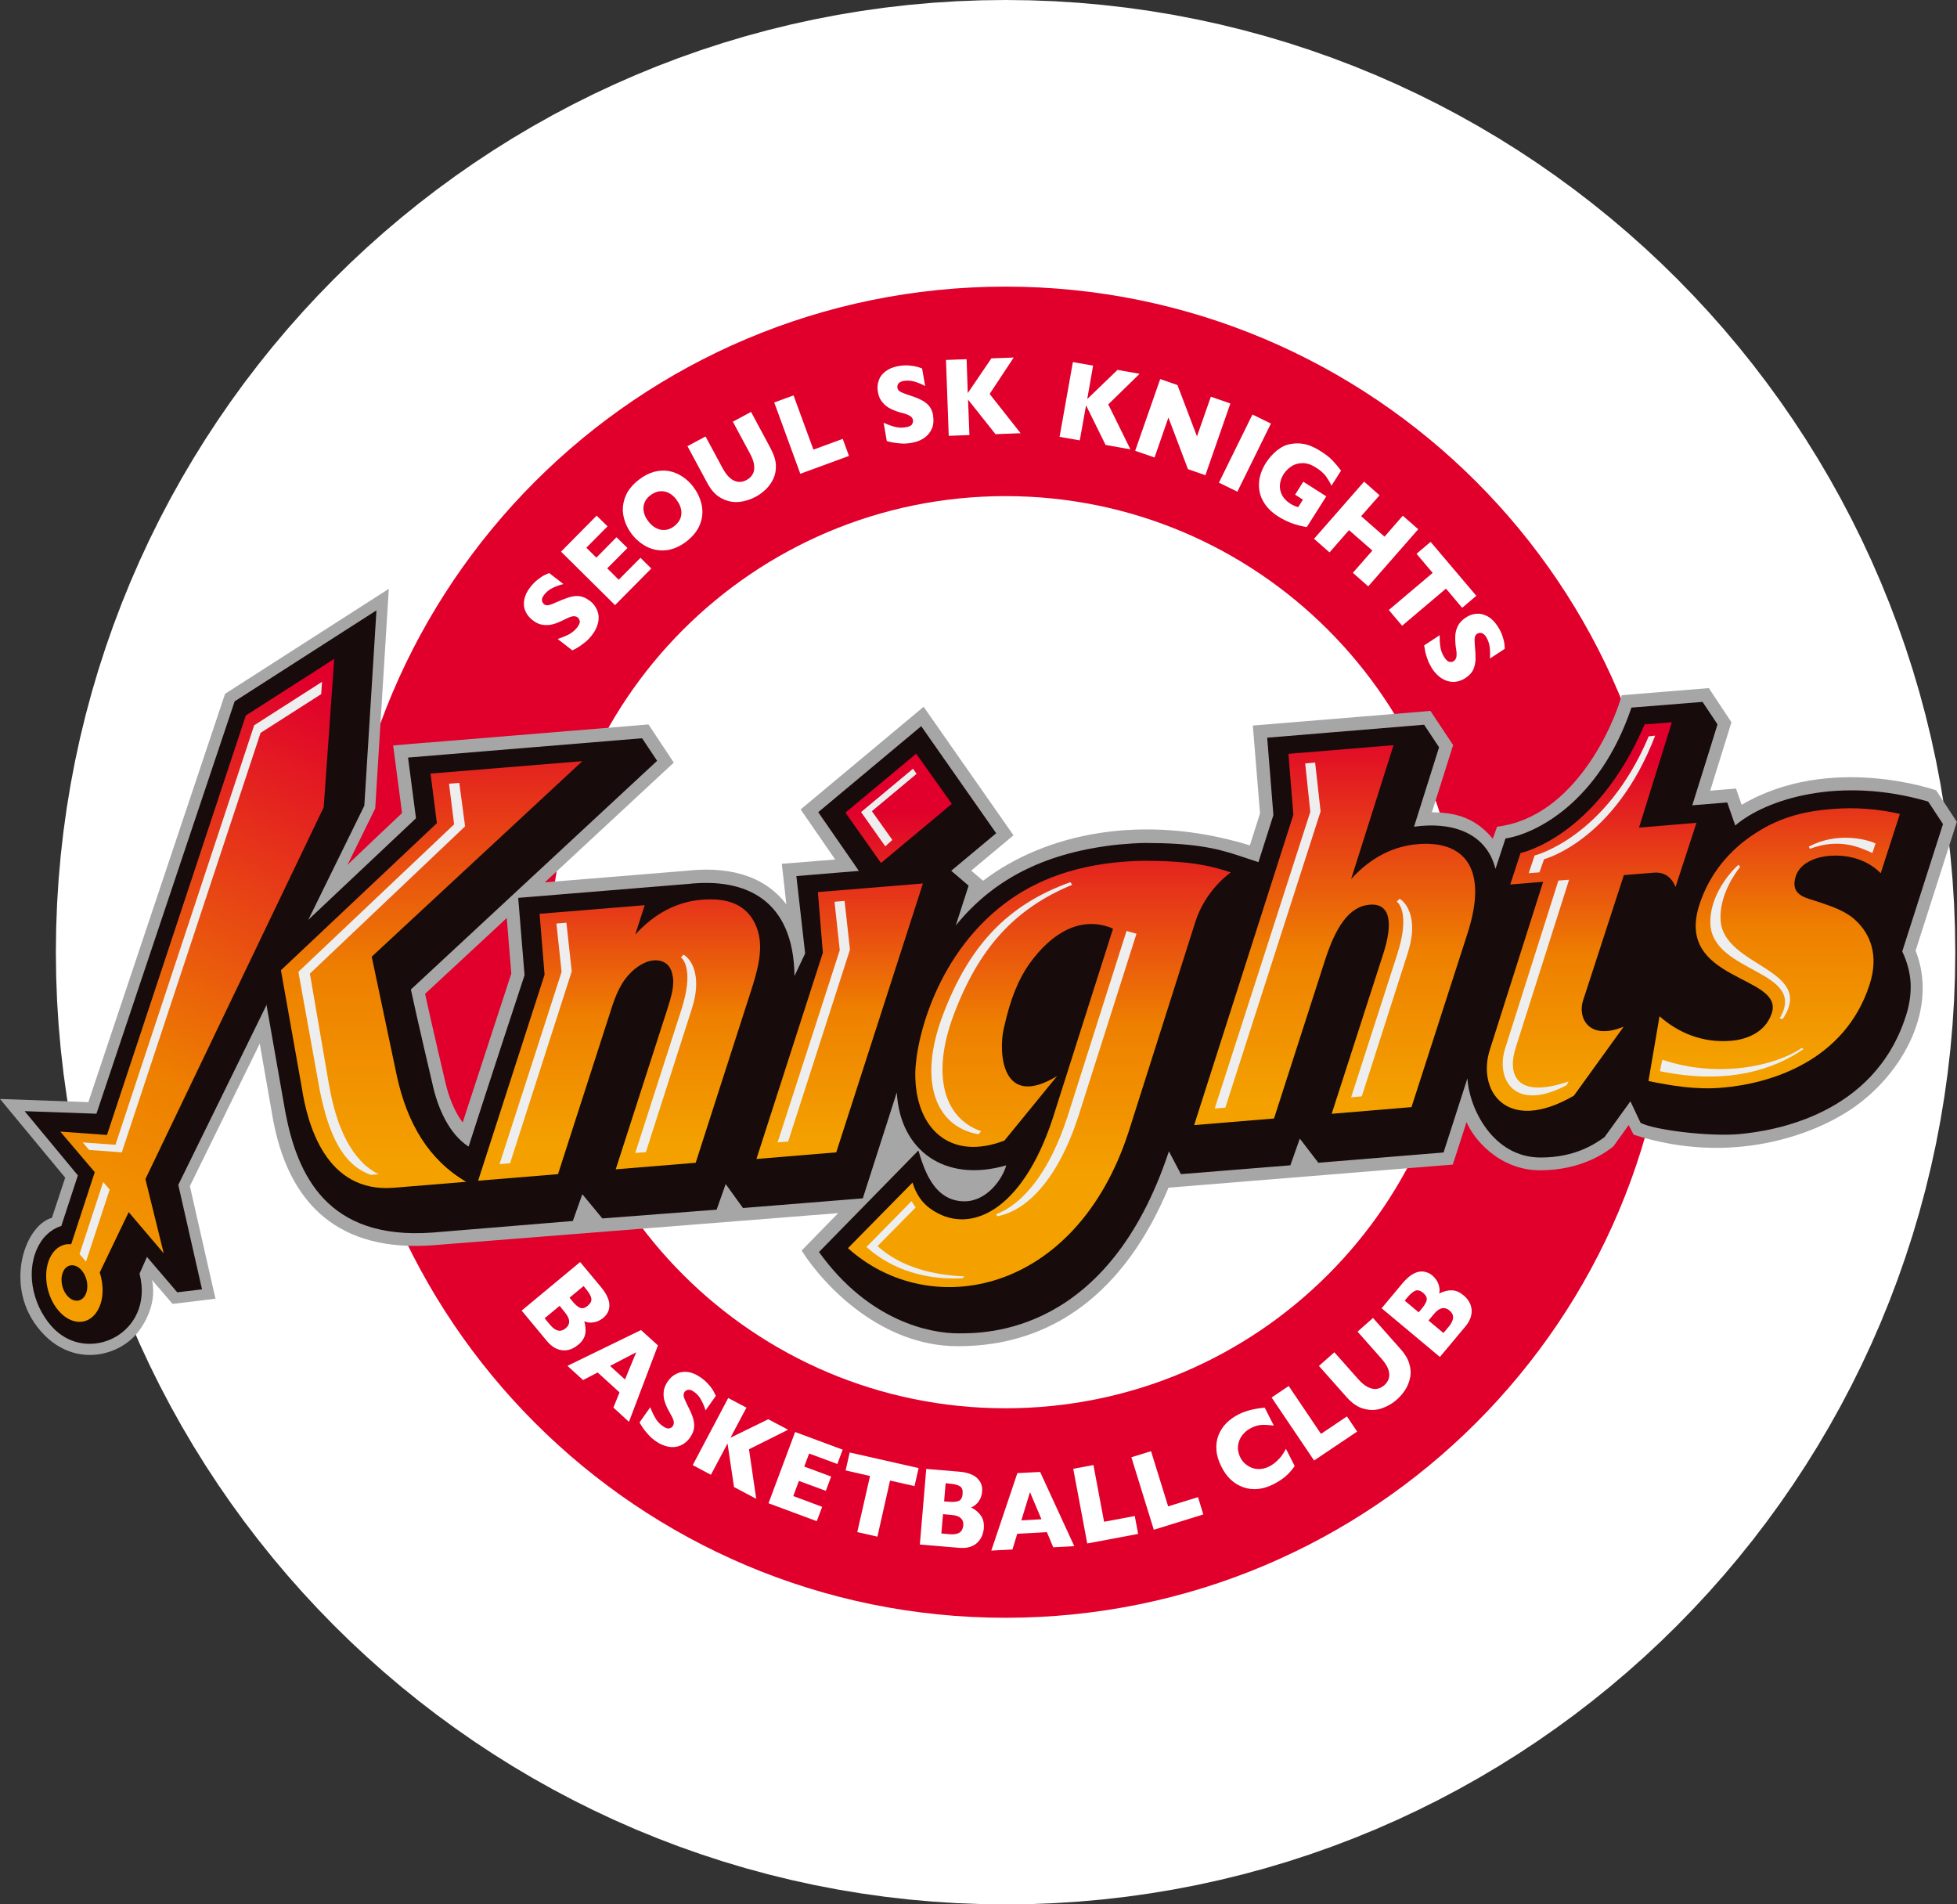 <?xml version="1.0" encoding="UTF-8"?><svg id="Layer_1" xmlns="http://www.w3.org/2000/svg" xmlns:xlink="http://www.w3.org/1999/xlink" viewBox="0 0 283.73 276.06"><rect x="0" y="0" width="283.73" height="276.06" fill="#333333" stroke="none"/><defs><style>.cls-1{fill:url(#linear-gradient-12);}.cls-1,.cls-2,.cls-3,.cls-4,.cls-5,.cls-6,.cls-7,.cls-8,.cls-9,.cls-10,.cls-11,.cls-12,.cls-13,.cls-14,.cls-15,.cls-16,.cls-17,.cls-18,.cls-19{stroke-width:0px;}.cls-2{fill:url(#linear-gradient);}.cls-3{fill:url(#linear-gradient-6);}.cls-4{fill:url(#linear-gradient-11);}.cls-5{fill:url(#linear-gradient-5);}.cls-20,.cls-21{stroke:#fff;stroke-linejoin:round;stroke-width:82.14px;}.cls-20,.cls-7{fill:#fff;}.cls-6{fill:url(#linear-gradient-13);}.cls-21,.cls-11{fill:#e0002b;}.cls-8{fill:url(#linear-gradient-14);}.cls-9{fill:url(#linear-gradient-2);}.cls-10{fill:url(#linear-gradient-7);}.cls-12{fill:url(#linear-gradient-3);}.cls-13{fill:url(#linear-gradient-9);}.cls-14{fill:#eeeeef;}.cls-15{fill:#a6a6a6;}.cls-16{fill:url(#linear-gradient-8);}.cls-17{fill:#170b0b;}.cls-18{fill:url(#linear-gradient-10);}.cls-19{fill:url(#linear-gradient-4);}</style><linearGradient id="linear-gradient" x1="-2840.44" y1="-1650.11" x2="-2840.44" y2="-1763.05" gradientTransform="translate(1762.93 1155.33) scale(.6)" gradientUnits="userSpaceOnUse"><stop offset="0" stop-color="#f4a100"/><stop offset=".4" stop-color="#ee8000"/><stop offset="1" stop-color="#e0002b"/></linearGradient><linearGradient id="linear-gradient-2" x1="-2796.17" y1="-1654.29" x2="-2796.17" y2="-1730.63" xlink:href="#linear-gradient"/><linearGradient id="linear-gradient-3" x1="-2696.87" y1="-1646.98" x2="-2696.87" y2="-1736.65" xlink:href="#linear-gradient"/><linearGradient id="linear-gradient-4" x1="-2744.06" y1="-1655.32" x2="-2744.06" y2="-1733.25" xlink:href="#linear-gradient"/><linearGradient id="linear-gradient-5" x1="-2730.14" y1="-1655.33" x2="-2730.14" y2="-1733.26" xlink:href="#linear-gradient"/><linearGradient id="linear-gradient-6" x1="4.7" y1="191.89" x2="50.29" y2="102.18" gradientTransform="matrix(1,0,0,1,0,0)" xlink:href="#linear-gradient"/><linearGradient id="linear-gradient-7" x1="-2732.93" y1="-1649.55" x2="-2732.93" y2="-1729.6" xlink:href="#linear-gradient"/><linearGradient id="linear-gradient-8" x1="-2627.1" y1="-1658.69" x2="-2627.1" y2="-1750.56" xlink:href="#linear-gradient"/><linearGradient id="linear-gradient-9" x1="-2846.24" y1="-1644.19" x2="-2846.24" y2="-1760.21" xlink:href="#linear-gradient"/><linearGradient id="linear-gradient-10" x1="-2800.76" y1="-1648.49" x2="-2800.76" y2="-1726.9" xlink:href="#linear-gradient"/><linearGradient id="linear-gradient-11" x1="-2520.46" y1="-1668.89" x2="-2520.46" y2="-1750.01" xlink:href="#linear-gradient"/><linearGradient id="linear-gradient-12" x1="-2698.76" y1="-1640.97" x2="-2698.76" y2="-1733.09" xlink:href="#linear-gradient"/><linearGradient id="linear-gradient-13" x1="-2564.74" y1="-1661.92" x2="-2564.74" y2="-1742.5" xlink:href="#linear-gradient"/><linearGradient id="linear-gradient-14" x1="-2747.23" y1="-1649.55" x2="-2747.23" y2="-1729.6" xlink:href="#linear-gradient"/></defs><path class="cls-21" d="m242.41,138.04c0,53.56-43.27,96.96-96.62,96.96s-96.62-43.4-96.62-96.96,43.27-96.97,96.62-96.97,96.62,43.4,96.62,96.97Z"/><path class="cls-20" d="m145,71.92c-36.52,0-66.11,29.61-66.11,66.12s29.59,66.11,66.11,66.11,66.11-29.6,66.11-66.11-29.61-66.12-66.11-66.12Z"/><path class="cls-20" d="m85.49,87.06c.53.43.91.92,1.11,1.47.22.56.25,1.15.11,1.75-.14.61-.44,1.22-.89,1.8-.12.17-.3.34-.49.57-.21.22-.52.48-.93.78-.41.31-.88.6-1.42.85l-2.13-1.65c.58-.19,1.11-.4,1.58-.64.48-.25.89-.58,1.24-1.02.3-.4.44-.72.38-.95-.07-.23-.15-.4-.28-.5-.23-.18-.5-.23-.83-.16-.32.08-.72.25-1.2.5-.53.27-1.03.48-1.52.62-.5.14-1,.17-1.52.1-.51-.07-1.01-.3-1.49-.68-.46-.36-.82-.8-1.04-1.31-.22-.49-.27-1.04-.16-1.65.11-.6.39-1.2.86-1.81.34-.43.71-.81,1.08-1.1.39-.3.73-.53,1.04-.68.3-.15.53-.24.64-.27l2.06,1.59c-.51.12-1.01.3-1.53.54-.51.24-.93.58-1.28,1.03-.22.29-.33.56-.31.79.03.23.14.41.31.56.17.13.37.18.59.14.24-.03.58-.14,1.02-.35.78-.35,1.44-.61,1.97-.78.53-.17,1.04-.23,1.53-.18.49.05.98.27,1.47.65Z"/><path class="cls-20" d="m94.43,82.41l-5.26,5.31-7.83-7.75,5.16-5.22,1.58,1.55-3.07,3.1,1.45,1.44,2.92-2.96,1.59,1.56-2.93,2.95,1.66,1.65,3.16-3.18,1.57,1.56Z"/><path class="cls-20" d="m100.52,70.59c.63.82,1.02,1.7,1.22,2.65.19.94.1,1.88-.26,2.79-.36.91-1.02,1.74-1.98,2.48-.97.74-1.96,1.15-2.95,1.26-1,.09-1.92-.08-2.77-.51-.85-.44-1.58-1.05-2.18-1.83-.6-.79-1-1.64-1.2-2.59-.2-.92-.11-1.86.25-2.8.35-.93,1.02-1.76,1.99-2.51.73-.56,1.46-.94,2.21-1.14.75-.19,1.48-.22,2.15-.1.68.13,1.33.4,1.94.8.6.4,1.14.9,1.59,1.5Zm-2.43,1.86c-.24-.33-.52-.59-.81-.8-.3-.2-.61-.34-.94-.4-.33-.06-.66-.05-1,.02-.34.09-.67.26-1.01.5-.65.48-.98,1.08-1.04,1.77-.04.69.2,1.38.71,2.04.52.67,1.12,1.07,1.79,1.21.68.13,1.35-.04,1.97-.52.43-.35.74-.72.89-1.15.16-.42.19-.86.08-1.33-.09-.45-.31-.9-.66-1.34Z"/><path class="cls-20" d="m111.75,65.06c.45.83.7,1.61.74,2.35.03.73-.09,1.4-.36,1.98-.28.6-.64,1.1-1.1,1.55-.46.43-.94.79-1.46,1.07-.74.4-1.53.65-2.37.75-.86.09-1.7-.07-2.53-.49-.84-.42-1.55-1.16-2.12-2.24l-2.88-5.35,2.62-1.41,2.47,4.59c.35.65.71,1.13,1.1,1.45.39.33.79.51,1.19.54.4.04.8-.05,1.21-.28.38-.2.66-.48.87-.84.2-.34.25-.77.21-1.28-.06-.5-.26-1.07-.61-1.71l-2.48-4.61,2.64-1.42,2.87,5.35Z"/><path class="cls-20" d="m123.09,66.09l-7.06,2.59-3.78-10.34,2.8-1.02,2.88,7.86,4.25-1.56.91,2.48Z"/><path class="cls-20" d="m135.27,60.27c.13.67.07,1.3-.15,1.84-.24.55-.6,1.01-1.11,1.36-.51.37-1.13.6-1.86.73-.19.04-.44.06-.75.09-.3.03-.7.02-1.21-.04-.5-.05-1.04-.15-1.62-.31l-.46-2.66c.55.26,1.09.45,1.61.59.51.14,1.05.17,1.6.07.49-.09.8-.23.92-.45.11-.21.16-.4.13-.56-.03-.29-.22-.52-.5-.67-.3-.17-.69-.31-1.21-.43-.57-.15-1.1-.35-1.55-.58-.46-.22-.85-.54-1.18-.94-.34-.4-.56-.9-.65-1.5-.11-.59-.06-1.14.12-1.65.17-.52.49-.96.99-1.33.47-.37,1.09-.62,1.85-.76.56-.1,1.06-.12,1.55-.09.49.04.89.11,1.21.2.33.1.55.17.69.24l.44,2.54c-.46-.25-.95-.46-1.48-.62-.54-.17-1.08-.21-1.64-.12-.36.07-.62.2-.76.38-.13.18-.17.4-.14.62.04.22.15.39.34.52.19.12.52.26.98.42.82.26,1.48.5,1.98.74.51.24.92.53,1.25.9.32.37.54.86.64,1.47Z"/><path class="cls-20" d="m147.96,62.8l-3.63.14-3.98-5.01.2,5.14-3,.11-.4-11,2.99-.11.17,4.92,3.42-5.04,3.24-.12-3.49,5.28,4.49,5.69Z"/><path class="cls-20" d="m163.88,65.14l-3.59-.64-2.83-5.74-.91,5.08-2.93-.51,1.93-10.84,2.93.51-.85,4.85,4.39-4.23,3.2.57-4.54,4.43,3.21,6.52Z"/><path class="cls-20" d="m174.75,68.89l-2.52-.88-2.83-7.48-2.01,5.79-2.81-.97,3.63-10.4,2.5.87,2.83,7.44,2.01-5.75,2.83.98-3.62,10.4Z"/><path class="cls-20" d="m179.4,71.28l-2.68-1.31,4.86-9.88,2.68,1.31-4.86,9.87Z"/><path class="cls-20" d="m189.47,76.41c-.23-.04-.42-.08-.58-.11-.18-.03-.31-.07-.47-.1-.14-.04-.35-.09-.6-.17-.46-.14-.88-.31-1.3-.5-.41-.19-.82-.41-1.25-.69-.85-.54-1.53-1.2-2.03-2-.5-.8-.75-1.7-.71-2.7.03-1,.36-2.03,1.03-3.08.44-.68.97-1.26,1.61-1.79.64-.5,1.31-.82,2.03-.92.59-.09,1.12-.1,1.62-.02.5.07.95.19,1.35.38.41.17.84.4,1.28.68.74.46,1.31.91,1.72,1.34.4.42.82.91,1.26,1.49l-1.39,2.19c-.23-.49-.5-.94-.81-1.38-.33-.43-.79-.85-1.44-1.25-.72-.46-1.41-.68-2.04-.64-.63.02-1.16.2-1.61.52-.44.31-.78.68-1.04,1.08-.3.47-.47.96-.53,1.48-.05.52.04,1.03.29,1.53.26.49.65.91,1.22,1.27.32.2.7.37,1.13.5l.69-1.09-1.13-.72,1.18-1.88,3.34,2.12-2.84,4.48Z"/><path class="cls-20" d="m198.38,85.01l-2.24-1.97,2.83-3.23-3.39-2.96-2.82,3.23-2.25-1.97,7.26-8.29,2.24,1.98-2.67,3.03,3.39,2.97,2.65-3.04,2.24,1.96-7.26,8.29Z"/><path class="cls-20" d="m211.98,88.1l-2.34-2.77-6.36,5.38-1.93-2.28,6.36-5.38-2.34-2.77,2.04-1.73,6.63,7.82-2.05,1.74Z"/><path class="cls-20" d="m212.51,98.27c-.58.37-1.16.57-1.76.58-.58.01-1.14-.15-1.68-.48-.54-.33-1.01-.8-1.42-1.41-.1-.18-.24-.4-.37-.67-.15-.26-.29-.63-.45-1.11-.16-.49-.27-1.03-.35-1.62l2.25-1.48c0,.62.01,1.18.1,1.71.08.54.27,1.02.57,1.49.29.43.54.65.79.67.23.02.41,0,.56-.1.24-.16.38-.4.42-.73.03-.33,0-.76-.1-1.28-.08-.6-.1-1.15-.08-1.66.02-.5.15-.99.38-1.45.24-.46.62-.87,1.14-1.2.48-.34,1.01-.51,1.55-.56.54-.04,1.09.09,1.62.38.55.3,1.02.77,1.44,1.42.3.46.54.92.69,1.38.16.46.26.86.3,1.19.05.34.05.57.05.72l-2.15,1.41c.04-.52.04-1.05-.02-1.61-.07-.55-.24-1.07-.54-1.55-.22-.32-.43-.49-.66-.54-.21-.06-.42-.01-.63.1-.18.12-.29.3-.34.53-.04.23-.04.58,0,1.07.09.86.12,1.55.11,2.11-.02.56-.14,1.05-.33,1.49-.21.45-.58.84-1.09,1.19Z"/><path class="cls-20" d="m83.8,194.96c-.72.61-1.49.87-2.29.78-.81-.09-1.55-.54-2.22-1.34l-3.66-4.41,8.48-7.04,3.07,3.69c.39.48.69.93.88,1.38.2.43.29.83.29,1.2s-.07.7-.22,1c-.16.31-.38.59-.66.82-.32.26-.64.44-1,.56-.36.1-.68.14-.99.13-.31-.03-.57-.09-.77-.2.2.71.25,1.35.13,1.9-.14.57-.47,1.08-1.03,1.53Zm-1.81-2.39c.74-.6.7-1.37-.09-2.32l-.76-.95-2.18,1.8.78.94c.78.95,1.54,1.12,2.25.53Zm3.23-3.3c.41-.34.58-.69.51-1.04-.05-.36-.31-.8-.73-1.32l-.39-.48-2.04,1.69.41.5c.43.53.82.86,1.15.98.34.12.7.01,1.11-.33Z"/><path class="cls-20" d="m91.18,206.11l-2.25-2.06.89-2.2-3.17-2.89-2.12,1.1-2.26-2.06,10.66-5.19,2.46,2.23-4.2,11.07Zm-.57-6.13l1.63-3.95-3.79,1.98,2.16,1.97Z"/><path class="cls-20" d="m100.08,208.35c-.4.57-.87.96-1.42,1.2-.57.23-1.14.29-1.77.17-.6-.12-1.22-.38-1.82-.8-.15-.12-.37-.27-.6-.46-.22-.2-.5-.5-.82-.89-.34-.39-.64-.85-.93-1.37l1.56-2.2c.2.56.45,1.08.72,1.54.26.47.62.87,1.07,1.18.41.3.74.41.98.34.23-.06.39-.16.48-.3.17-.24.21-.52.12-.83-.1-.32-.29-.71-.56-1.17-.3-.52-.54-1.02-.69-1.5-.17-.48-.23-.98-.18-1.5.05-.52.26-1.03.61-1.53.35-.49.75-.86,1.25-1.09.49-.24,1.05-.33,1.64-.25.6.08,1.23.35,1.86.79.46.32.83.66,1.15,1.02.33.37.57.71.73,1,.16.3.26.51.32.65l-1.49,2.11c-.14-.49-.35-.99-.62-1.49-.25-.5-.62-.91-1.08-1.23-.31-.21-.58-.31-.8-.27-.24.03-.42.14-.55.33-.12.19-.16.38-.12.61.05.23.19.55.4,1,.4.76.69,1.4.88,1.93.19.52.27,1.02.24,1.51-.03.49-.22.99-.57,1.49Z"/><path class="cls-20" d="m109.65,217.28l-3.23-1.71-.94-6.32-2.41,4.54-2.64-1.4,5.15-9.73,2.64,1.4-2.32,4.36,5.48-2.68,2.88,1.52-5.67,2.83,1.05,7.19Z"/><path class="cls-20" d="m118.42,220.52l-7-2.6,3.86-10.33,6.89,2.56-.77,2.08-4.09-1.52-.71,1.89,3.9,1.45-.77,2.07-3.9-1.44-.82,2.19,4.19,1.57-.78,2.07Z"/><path class="cls-20" d="m132.58,215.43l-3.54-.8-1.83,8.13-2.92-.66,1.85-8.13-3.54-.81.59-2.6,9.99,2.26-.59,2.61Z"/><path class="cls-20" d="m142.64,221.56c-.1.94-.46,1.67-1.08,2.19-.63.52-1.46.72-2.5.63l-5.7-.48.93-10.96,4.77.4c.61.05,1.14.16,1.59.33.45.17.81.38,1.06.65.25.25.44.54.56.85.11.33.16.67.11,1.05-.02.4-.12.77-.29,1.1-.18.33-.38.59-.61.78-.22.21-.46.34-.68.42.65.35,1.13.76,1.45,1.25.31.47.44,1.08.39,1.79Zm-2.98-.39c.08-.94-.49-1.47-1.73-1.56l-1.21-.11-.24,2.8,1.21.11c1.24.1,1.87-.31,1.96-1.24Zm-.1-4.61c.05-.53-.08-.9-.37-1.09-.31-.2-.78-.33-1.47-.39l-.62-.06-.22,2.63.65.05c.67.06,1.18.01,1.49-.13.32-.14.5-.49.55-1.02Z"/><path class="cls-20" d="m155.75,224.14l-3.05.16-.92-2.19-4.3.23-.69,2.28-3.07.16,3.78-11.23,3.3-.17,4.95,10.76Zm-4.76-3.9l-1.66-3.93-1.25,4.09,2.91-.16Z"/><path class="cls-20" d="m165.02,222.36l-7.39,1.39-2.03-10.83,2.93-.54,1.54,8.22,4.45-.83.49,2.59Z"/><path class="cls-20" d="m174.46,219.54l-7.18,2.22-3.25-10.51,2.85-.88,2.48,8,4.33-1.34.77,2.52Z"/><path class="cls-20" d="m187.69,212.53c-.25.4-.56.76-.87,1.08-.32.32-.65.61-1.03.86-.36.25-.74.48-1.16.69-.77.39-1.52.62-2.25.69-.73.07-1.44-.01-2.12-.25-.67-.23-1.29-.61-1.83-1.11-.54-.51-.98-1.13-1.35-1.88-.43-.84-.67-1.64-.72-2.42-.06-.76.04-1.48.3-2.14.27-.67.65-1.25,1.15-1.76.51-.5,1.1-.92,1.77-1.26,1-.51,2.26-.83,3.78-.97l1.32,2.6c-.58-.07-1.14-.12-1.67-.1-.54.01-1.09.17-1.66.47-.52.26-.93.61-1.27,1.06-.34.46-.53.96-.59,1.51-.06.56.06,1.11.33,1.68.26.5.6.89,1.06,1.18.45.3.93.47,1.48.5.54.02,1.09-.09,1.63-.36.42-.22.81-.49,1.12-.79.34-.31.59-.59.78-.88.19-.27.38-.57.55-.9l1.26,2.48Z"/><path class="cls-20" d="m196.77,207.52l-6.25,4.2-6.16-9.13,2.48-1.67,4.68,6.94,3.76-2.53,1.48,2.19Z"/><path class="cls-20" d="m203.09,195.6c.62.7,1.04,1.41,1.24,2.12.21.71.25,1.38.1,2.02-.13.64-.36,1.21-.7,1.74-.34.53-.74.99-1.19,1.39-.62.56-1.33.98-2.15,1.27-.81.29-1.65.34-2.56.11-.91-.22-1.76-.78-2.57-1.69l-4.04-4.55,2.24-1.98,3.45,3.89c.48.55.96.94,1.41,1.16.46.22.89.32,1.27.26.41-.06.77-.24,1.12-.54.33-.29.54-.63.65-1.02.11-.4.07-.82-.09-1.3-.18-.48-.51-.99-.98-1.52l-3.47-3.92,2.24-1.98,4.03,4.54Z"/><path class="cls-20" d="m212.17,187.76c.74.61,1.13,1.33,1.19,2.13.05.81-.25,1.62-.93,2.43l-3.67,4.39-8.45-7.06,3.07-3.67c.4-.47.8-.85,1.2-1.12.39-.27.77-.43,1.14-.5.34-.07.7-.05,1.02.05.33.08.63.25.92.49.31.26.54.56.73.89.17.32.26.64.3.94.04.3.03.58-.04.79.66-.33,1.27-.49,1.85-.47.57.01,1.14.27,1.68.72Zm-5.84-.35c-.41-.33-.79-.44-1.12-.31-.34.14-.72.46-1.15.96l-.4.49,2.02,1.69.42-.49c.43-.53.69-.96.75-1.3.05-.35-.12-.69-.52-1.03Zm3.83,2.57c-.73-.6-1.48-.44-2.27.51l-.78.94,2.16,1.81.78-.93c.79-.95.83-1.73.11-2.32Z"/><path class="cls-11" d="m242.27,138.04c0,53.29-43.21,96.48-96.49,96.48s-96.48-43.19-96.48-96.48,43.21-96.49,96.48-96.49,96.49,43.19,96.49,96.49Z"/><path class="cls-7" d="m145.78,71.92c-36.52,0-66.11,29.61-66.11,66.12s29.59,66.11,66.11,66.11,66.11-29.6,66.11-66.11-29.61-66.12-66.11-66.12Z"/><path class="cls-2" d="m57.61,136.04l29.71-27.58-21.42,1.75.9,7-22.01,20.75,2.93,16.49c.8,5.23,3.4,15,13.03,14.2l10.18-.83c-5.29-3.11-8.29-8.22-9.75-14.84l-3.57-16.95Z"/><path class="cls-9" d="m81.99,138.58l-9.39,29.1,11.28-.92,7.25-22.45c.56-1.78,1.23-4.02,2.7-5.63,1.02-1.17,2.42-1.99,3.53-2.08,1.37-.12,2.42.58,2.67,1.97.41,1.45-.18,3.3-.75,5.07l-7.23,22.45,11.28-.93,7.13-22.13c1.37-4.26,2.74-7.9,1.45-11.16-1.3-3.26-4.19-4.11-7.72-3.82-3.33.26-6.54,1.79-9.39,4.91l1.34-4.14-14.83,1.21.7,8.56Z"/><path class="cls-12" d="m146.89,162.02c-7.7,2.96-12.59-1.74-12.59-9.35,0-4.75,2.99-17.37,13.43-24.7,4.66-3.27,10.79-5.31,18.81-5.44,6.05.01,9.04.55,12.3,1.65,0,0-3.57,2.38-5.03,7.05l-9.37,29.5c-7.47,23.08-28.05,26.91-39.63,16.48l9.11-9.25c.48,1.6,1.33,2.82,2.48,3.66,5.48,3.96,13.03.41,17.33-12.79l8.49-26.7c-.23-.06-.36-.19-.59-.24-3.9-1.32-7.84.51-11.23,5.21-1.49,2.13-2.65,4.79-3.61,9.16-.72,3.2-.37,11.47,7.53,6.67l-7.43,9.11Z"/><polygon class="cls-19" points="135.38 125.73 120.56 126.95 121.26 135.51 111.88 164.61 123.15 163.67 135.38 125.73"/><polygon class="cls-5" points="129.46 122.83 124.44 115.73 134.43 107.41 139.46 114.5 129.46 122.83"/><path class="cls-7" d="m85.49,87.06c.53.43.91.92,1.11,1.47.22.56.25,1.15.11,1.75-.14.61-.44,1.22-.89,1.8-.12.17-.3.34-.49.57-.21.22-.52.48-.93.78-.41.31-.88.6-1.42.85l-2.13-1.65c.58-.19,1.11-.4,1.58-.64.48-.25.89-.58,1.24-1.02.3-.4.44-.72.38-.95-.07-.23-.15-.4-.28-.5-.23-.18-.5-.23-.83-.16-.32.08-.72.25-1.2.5-.53.27-1.03.48-1.52.62-.5.14-1,.17-1.52.1-.51-.07-1.01-.3-1.49-.68-.46-.36-.82-.8-1.04-1.31-.22-.49-.27-1.04-.16-1.65.11-.6.39-1.2.86-1.81.34-.43.71-.81,1.08-1.1.39-.3.73-.53,1.04-.68.3-.15.53-.24.64-.27l2.06,1.59c-.51.12-1.01.3-1.53.54-.51.24-.93.58-1.28,1.03-.22.29-.33.56-.31.79.03.23.14.41.31.56.17.13.37.18.59.14.24-.03.58-.14,1.02-.35.78-.35,1.44-.61,1.97-.78.53-.17,1.04-.23,1.53-.18.49.05.98.27,1.47.65Z"/><path class="cls-7" d="m94.43,82.41l-5.26,5.31-7.83-7.75,5.16-5.22,1.58,1.55-3.07,3.1,1.45,1.44,2.92-2.96,1.59,1.56-2.93,2.95,1.66,1.65,3.16-3.18,1.57,1.56Z"/><path class="cls-7" d="m100.52,70.59c.63.82,1.02,1.7,1.22,2.65.19.94.1,1.88-.26,2.79-.36.91-1.02,1.74-1.98,2.48-.97.74-1.96,1.15-2.95,1.26-1,.09-1.92-.08-2.77-.51-.85-.44-1.58-1.05-2.18-1.83-.6-.79-1-1.64-1.2-2.59-.2-.92-.11-1.86.25-2.8.35-.93,1.02-1.76,1.99-2.51.73-.56,1.46-.94,2.21-1.14.75-.19,1.48-.22,2.15-.1.68.13,1.33.4,1.94.8.6.4,1.14.9,1.59,1.5Zm-2.43,1.86c-.24-.33-.52-.59-.81-.8-.3-.2-.61-.34-.94-.4-.33-.06-.66-.05-1,.02-.34.09-.67.26-1.01.5-.65.48-.98,1.08-1.04,1.77-.04.69.2,1.38.71,2.04.52.67,1.12,1.07,1.79,1.21.68.13,1.35-.04,1.97-.52.43-.35.74-.72.89-1.15.16-.42.19-.86.08-1.33-.09-.45-.31-.9-.66-1.34Z"/><path class="cls-7" d="m111.75,65.06c.45.83.7,1.61.74,2.35.03.73-.09,1.4-.36,1.98-.28.6-.64,1.1-1.1,1.55-.46.43-.94.79-1.46,1.07-.74.4-1.53.65-2.37.75-.86.09-1.7-.07-2.53-.49-.84-.42-1.55-1.16-2.12-2.24l-2.88-5.35,2.62-1.41,2.47,4.59c.35.65.71,1.13,1.1,1.45.39.33.79.51,1.19.54.4.04.8-.05,1.21-.28.38-.2.66-.48.87-.84.2-.34.25-.77.21-1.28-.06-.5-.26-1.07-.61-1.71l-2.48-4.61,2.64-1.42,2.87,5.35Z"/><path class="cls-7" d="m123.09,66.09l-7.06,2.59-3.78-10.34,2.8-1.02,2.88,7.86,4.25-1.56.91,2.48Z"/><path class="cls-7" d="m135.27,60.27c.13.67.07,1.3-.15,1.84-.24.55-.6,1.01-1.11,1.36-.51.37-1.13.6-1.86.73-.19.04-.44.06-.75.09-.3.03-.7.02-1.21-.04-.5-.05-1.04-.15-1.62-.31l-.46-2.66c.55.26,1.09.45,1.61.59.51.14,1.05.17,1.6.07.49-.09.8-.23.92-.45.11-.21.16-.4.13-.56-.03-.29-.22-.52-.5-.67-.3-.17-.69-.31-1.21-.43-.57-.15-1.1-.35-1.55-.58-.46-.22-.85-.54-1.18-.94-.34-.4-.56-.9-.65-1.5-.11-.59-.06-1.14.12-1.65.17-.52.49-.96.99-1.33.47-.37,1.09-.62,1.85-.76.56-.1,1.06-.12,1.55-.09.49.04.89.11,1.21.2.33.1.55.17.69.24l.44,2.54c-.46-.25-.95-.46-1.48-.62-.54-.17-1.08-.21-1.64-.12-.36.07-.62.2-.76.38-.13.18-.17.4-.14.62.04.22.15.39.34.52.19.12.52.26.98.42.82.26,1.48.5,1.98.74.51.24.92.53,1.25.9.32.37.54.86.64,1.47Z"/><path class="cls-7" d="m147.96,62.8l-3.63.14-3.98-5.01.2,5.14-3,.11-.4-11,2.99-.11.17,4.92,3.42-5.04,3.24-.12-3.49,5.28,4.49,5.69Z"/><path class="cls-7" d="m163.88,65.14l-3.59-.64-2.83-5.74-.91,5.08-2.93-.51,1.93-10.84,2.93.51-.85,4.85,4.39-4.23,3.2.57-4.54,4.43,3.21,6.52Z"/><path class="cls-7" d="m174.75,68.89l-2.52-.88-2.83-7.48-2.01,5.79-2.81-.97,3.63-10.4,2.5.87,2.83,7.44,2.01-5.75,2.83.98-3.62,10.4Z"/><path class="cls-7" d="m179.4,71.28l-2.68-1.31,4.86-9.88,2.68,1.31-4.86,9.87Z"/><path class="cls-7" d="m189.47,76.41c-.23-.04-.42-.08-.58-.11-.18-.03-.31-.07-.47-.1-.14-.04-.35-.09-.6-.17-.46-.14-.88-.31-1.3-.5-.41-.19-.82-.41-1.25-.69-.85-.54-1.53-1.2-2.03-2-.5-.8-.75-1.7-.71-2.7.03-1,.36-2.03,1.03-3.08.44-.68.97-1.26,1.61-1.79.64-.5,1.31-.82,2.03-.92.59-.09,1.12-.1,1.62-.02.5.07.95.19,1.35.38.41.17.84.4,1.28.68.74.46,1.31.91,1.72,1.34.4.42.82.91,1.26,1.49l-1.39,2.19c-.23-.49-.5-.94-.81-1.38-.33-.43-.79-.85-1.44-1.25-.72-.46-1.41-.68-2.04-.64-.63.02-1.16.2-1.61.52-.44.31-.78.68-1.04,1.08-.3.47-.47.96-.53,1.48-.05.52.04,1.03.29,1.53.26.49.65.91,1.22,1.27.32.2.7.37,1.13.5l.69-1.09-1.13-.72,1.18-1.88,3.34,2.12-2.84,4.48Z"/><path class="cls-7" d="m198.38,85.01l-2.24-1.97,2.83-3.23-3.39-2.96-2.82,3.23-2.25-1.97,7.26-8.29,2.24,1.98-2.67,3.03,3.39,2.97,2.65-3.04,2.24,1.96-7.26,8.29Z"/><path class="cls-7" d="m211.98,88.1l-2.34-2.77-6.36,5.38-1.93-2.28,6.36-5.38-2.34-2.77,2.04-1.73,6.63,7.82-2.05,1.74Z"/><path class="cls-7" d="m212.51,98.27c-.58.37-1.16.57-1.76.58-.58.01-1.14-.15-1.68-.48-.54-.33-1.01-.8-1.42-1.41-.1-.18-.24-.4-.37-.67-.15-.26-.29-.63-.45-1.11-.16-.49-.27-1.03-.35-1.62l2.25-1.48c0,.62.01,1.18.1,1.71.08.54.27,1.02.57,1.49.29.43.54.65.79.67.23.02.41,0,.56-.1.24-.16.38-.4.42-.73.03-.33,0-.76-.1-1.28-.08-.6-.1-1.15-.08-1.66.02-.5.15-.99.38-1.45.24-.46.62-.87,1.14-1.2.48-.34,1.01-.51,1.55-.56.54-.04,1.09.09,1.62.38.55.3,1.02.77,1.44,1.42.3.46.54.92.69,1.38.16.46.26.86.3,1.19.05.34.05.57.05.72l-2.15,1.41c.04-.52.04-1.05-.02-1.61-.07-.55-.24-1.07-.54-1.55-.22-.32-.43-.49-.66-.54-.21-.06-.42-.01-.63.1-.18.12-.29.3-.34.53-.04.23-.04.58,0,1.07.09.86.12,1.55.11,2.11-.02.56-.14,1.05-.33,1.49-.21.45-.58.84-1.09,1.19Z"/><path class="cls-7" d="m83.8,194.96c-.72.61-1.49.87-2.29.78-.81-.09-1.55-.54-2.22-1.34l-3.66-4.41,8.48-7.04,3.07,3.69c.39.48.69.93.88,1.38.2.43.29.83.29,1.2s-.07.7-.22,1c-.16.31-.38.59-.66.82-.32.26-.64.44-1,.56-.36.1-.68.14-.99.13-.31-.03-.57-.09-.77-.2.2.71.25,1.35.13,1.9-.14.57-.47,1.08-1.03,1.53Zm-1.81-2.39c.74-.6.7-1.37-.09-2.32l-.76-.95-2.18,1.8.78.94c.78.95,1.54,1.12,2.25.53Zm3.23-3.3c.41-.34.58-.69.51-1.04-.05-.36-.31-.8-.73-1.32l-.39-.48-2.04,1.69.41.5c.43.53.82.86,1.15.98.34.12.7.01,1.11-.33Z"/><path class="cls-7" d="m91.18,206.11l-2.25-2.06.89-2.2-3.17-2.89-2.12,1.1-2.26-2.06,10.66-5.19,2.46,2.23-4.2,11.07Zm-.57-6.13l1.63-3.95-3.79,1.98,2.16,1.97Z"/><path class="cls-7" d="m100.08,208.35c-.4.57-.87.96-1.42,1.2-.57.23-1.14.29-1.77.17-.6-.12-1.22-.38-1.82-.8-.15-.12-.37-.27-.6-.46-.22-.2-.5-.5-.82-.89-.34-.39-.64-.85-.93-1.37l1.56-2.2c.2.56.45,1.08.72,1.54.26.47.62.87,1.07,1.18.41.3.74.41.98.34.23-.06.39-.16.48-.3.17-.24.21-.52.12-.83-.1-.32-.29-.71-.56-1.17-.3-.52-.54-1.02-.69-1.5-.17-.48-.23-.98-.18-1.5.05-.52.26-1.03.61-1.53.35-.49.75-.86,1.25-1.09.49-.24,1.05-.33,1.64-.25.6.08,1.23.35,1.86.79.46.32.83.66,1.15,1.02.33.37.57.71.73,1,.16.3.26.51.32.65l-1.49,2.11c-.14-.49-.35-.99-.62-1.49-.25-.5-.62-.91-1.08-1.23-.31-.21-.58-.31-.8-.27-.24.03-.42.14-.55.33-.12.19-.16.38-.12.61.05.23.19.55.4,1,.4.76.69,1.4.88,1.93.19.52.27,1.02.24,1.51-.03.49-.22.99-.57,1.49Z"/><path class="cls-7" d="m109.65,217.28l-3.23-1.71-.94-6.32-2.41,4.54-2.64-1.4,5.15-9.73,2.64,1.4-2.32,4.36,5.48-2.68,2.88,1.52-5.67,2.83,1.05,7.19Z"/><path class="cls-7" d="m118.42,220.52l-7-2.6,3.86-10.33,6.89,2.56-.77,2.08-4.09-1.52-.71,1.89,3.9,1.45-.77,2.07-3.9-1.44-.82,2.19,4.19,1.57-.78,2.07Z"/><path class="cls-7" d="m132.58,215.43l-3.54-.8-1.83,8.13-2.92-.66,1.85-8.13-3.54-.81.59-2.6,9.99,2.26-.59,2.61Z"/><path class="cls-7" d="m142.64,221.56c-.1.94-.46,1.67-1.08,2.19-.63.52-1.46.72-2.5.63l-5.7-.48.93-10.96,4.77.4c.61.05,1.14.16,1.59.33.45.17.81.38,1.06.65.25.25.44.54.56.85.11.33.16.67.11,1.05-.02.4-.12.77-.29,1.1-.18.33-.38.59-.61.78-.22.21-.46.34-.68.42.65.35,1.13.76,1.45,1.25.31.47.44,1.08.39,1.79Zm-2.98-.39c.08-.94-.49-1.47-1.73-1.56l-1.21-.11-.24,2.8,1.21.11c1.24.1,1.87-.31,1.96-1.24Zm-.1-4.61c.05-.53-.08-.9-.37-1.09-.31-.2-.78-.33-1.47-.39l-.62-.06-.22,2.63.65.05c.67.06,1.18.01,1.49-.13.32-.14.5-.49.55-1.02Z"/><path class="cls-7" d="m155.75,224.14l-3.05.16-.92-2.19-4.3.23-.69,2.28-3.07.16,3.78-11.23,3.3-.17,4.95,10.76Zm-4.76-3.9l-1.66-3.93-1.25,4.09,2.91-.16Z"/><path class="cls-7" d="m165.02,222.36l-7.39,1.39-2.03-10.83,2.93-.54,1.54,8.22,4.45-.83.49,2.59Z"/><path class="cls-7" d="m174.46,219.54l-7.18,2.22-3.25-10.51,2.85-.88,2.48,8,4.33-1.34.77,2.52Z"/><path class="cls-7" d="m187.69,212.53c-.25.4-.56.76-.87,1.08-.32.32-.65.61-1.03.86-.36.25-.74.48-1.16.69-.77.39-1.52.62-2.25.69-.73.07-1.44-.01-2.12-.25-.67-.23-1.29-.61-1.83-1.11-.54-.51-.98-1.13-1.35-1.88-.43-.84-.67-1.64-.72-2.42-.06-.76.04-1.48.3-2.14.27-.67.65-1.25,1.15-1.76.51-.5,1.1-.92,1.77-1.26,1-.51,2.26-.83,3.78-.97l1.32,2.6c-.58-.07-1.14-.12-1.67-.1-.54.01-1.09.17-1.66.47-.52.26-.93.61-1.27,1.06-.34.46-.53.96-.59,1.51-.06.56.06,1.11.33,1.68.26.5.6.89,1.06,1.18.45.3.93.47,1.48.5.54.02,1.09-.09,1.63-.36.42-.22.81-.49,1.12-.79.34-.31.59-.59.78-.88.19-.27.38-.57.55-.9l1.26,2.48Z"/><path class="cls-7" d="m196.77,207.52l-6.25,4.2-6.16-9.13,2.48-1.67,4.68,6.94,3.76-2.53,1.48,2.19Z"/><path class="cls-7" d="m203.09,195.6c.62.7,1.04,1.41,1.24,2.12.21.71.25,1.38.1,2.02-.13.64-.36,1.21-.7,1.74-.34.53-.74.99-1.19,1.39-.62.56-1.33.98-2.15,1.27-.81.29-1.65.34-2.56.11-.91-.22-1.76-.78-2.57-1.69l-4.04-4.55,2.24-1.98,3.45,3.89c.48.55.96.94,1.41,1.16.46.22.89.32,1.27.26.41-.06.77-.24,1.12-.54.33-.29.54-.63.65-1.02.11-.4.07-.82-.09-1.3-.18-.48-.51-.99-.98-1.52l-3.47-3.92,2.24-1.98,4.03,4.54Z"/><path class="cls-7" d="m212.17,187.76c.74.61,1.13,1.33,1.19,2.13.05.81-.25,1.62-.93,2.43l-3.67,4.39-8.45-7.06,3.07-3.67c.4-.47.8-.85,1.2-1.12.39-.27.77-.43,1.14-.5.34-.07.7-.05,1.02.05.33.08.63.25.92.49.31.26.54.56.73.89.17.32.26.64.3.94.04.3.03.58-.04.79.66-.33,1.27-.49,1.85-.47.57.01,1.14.27,1.68.72Zm-5.84-.35c-.41-.33-.79-.44-1.12-.31-.34.14-.72.46-1.15.96l-.4.49,2.02,1.69.42-.49c.43-.53.69-.96.75-1.3.05-.35-.12-.69-.52-1.03Zm3.83,2.57c-.73-.6-1.48-.44-2.27.51l-.78.94,2.16,1.81.78-.93c.79-.95.83-1.73.11-2.32Z"/><path class="cls-15" d="m283.73,119.17l-3.02-4.6s-15.39-5.45-28.2,2.1l-.82-2.36s-2.62.21-3.74.31l3.08-9.92-3.28-4.95-12.63,1.03c-1.04,3.95-6.73,17.69-18.07,19.06l-.62,1.75c-2.38-2.87-5.11-3.82-8.83-3.84l3.08-9.74-3.29-4.95-25.75,2.12,1.04,12.73-1.47,4.64c-15.58-4.79-29.74-1.69-38.68,5.13l-1.72-1.47,6.13-5.12-13.03-18.63-17.83,14.88,5.01,7.26-7.74.62.66,5.89c-3.46-4.57-9.05-5.48-14.48-4.88.03,0-13.54,1.11-20.54,1.68,8.77-8.13,18.7-17.36,18.7-17.36l-3.67-5.53s-26.68,2.19-31.87,2.62c.05-.03-5.15.43-5.15.43.08.61.72,5.41.96,7.28.14,1.06.26,2.02.33,2.52-.37.35-1.7,1.6-3.5,3.3-2.6,2.45-16.13,15.38-19.25,18.32.14.61,2.3,12.82,2.3,12.82l1.6,9.15c2.24,13.57,10.09,20.03,23.3,19.06l58.78-4.66-5.3,5.43c3.47,5.43,11.77,13.86,22.62,13.86h.1c13.73,0,24.19-7.93,30.48-22.98l41.21-3.35,2-6.17c.9,2.28,4.62,7,10.66,7s9.61-2.64,10.63-3.47l2.21-3.09.72,1.4c14.1,4.54,26.22.08,32.04-4.04,7.11-5.04,12.12-14.33,8.84-22.64l5.98-18.67Zm-216.65,43.55c-1.13-1.52-2.03-3.6-2.58-6.13-.02-.11-1.88-7.94-2.87-12.52l11.84-10.99.66,8.05-7.05,21.59Z"/><path class="cls-15" d="m32.84,161.12c-2.42,4.92-5.02,10.22-5.31,10.82.09.4.6,2.63,1.22,5.39l.15.66c.04.2.09.4.14.6h0s1.12,4.93,1.12,4.93c.28,1.25,1.08,4.75,1.08,4.75l-6.22.75s-1.78-2.08-2.98-3.47c.84,3.91-1.63,7.24-2.64,8.25-3.01,3.01-8.66,4.03-12.92-.22-6.23-6.23-3.13-15.89,1.05-17.04l1.92-5.82-9.45-11.41,12.81.46,19.82-59.19,23.74-15.22-1.97,31.83-11.93,24.3h0s-9.63,19.62-9.63,19.62Z"/><path class="cls-17" d="m38.26,146.46l14.56-29.66,1.76-28.32-20.56,13.19-20.04,59.78-10.41-.37,7.72,9.31c-.62,1.91-1.81,5.51-2.4,7.33-.99.31-1.87.91-2.6,1.79-.21.25-.39.53-.57.84-2.07,3.57-1.14,8.58,1.69,11.84,5.12,5.9,15.07,1.17,12.82-7.56.19-.39.78-1.79,1.08-2.42l4.39,5.13,3.59-.43-3.44-15.15,9.13-18.6"/><path class="cls-3" d="m18.66,175.71l-4.2,8.75c.62,1.9.57,4.01-.3,5.5-1.28,2.21-3.82,2.22-5.69.02-1.87-2.2-2.33-5.76-1.06-7.97.69-1.2,1.77-1.76,2.91-1.64l3.42-10.45-5-5.88,6.77.49,20.13-60.81,12.82-8.21-1.53,21.52-25.85,53.9,2.66,10.76-5.09-5.98Zm-6.33,12.09c.59-1.01.37-2.64-.49-3.64-.84-.99-2.01-.99-2.59,0-.58,1.02-.38,2.64.48,3.65.84,1,2.02.99,2.6,0Z"/><polygon class="cls-14" points="17.66 167.05 12.92 166.7 11.99 165.61 16.74 165.95 36.85 105.14 46.69 98.84 46.57 100.62 37.78 106.24 17.66 167.05"/><polygon class="cls-14" points="11.53 181.8 14.96 171.35 15.9 172.45 12.47 182.89 11.53 181.8"/><path class="cls-17" d="m38.48,144.78l2.88,16.38c1.72,9.08,5.99,18.64,21.31,17.52l20.38-1.68,1.38-3.88,2.9,3.51,16.57-1.27,1.31-3.71,2.51,3.47,17.37-1.4,4.93-15.36c.47,8.46,6.98,13.14,15.86,10.58-.49,1.91-2.78,5.21-6.04,5.21-4.59,0-5.94-4.95-6.69-7.37l-14.41,14.72c7.26,10.12,16.22,11.79,20.17,11.79s21.76.19,30.56-26.39l1.74,3.31,15.87-1.28,1.37-3.87,2.69,3.5,18.15-1.49,3.46-10.75c.22,4.17,3.59,11.48,10.63,11.48,4.96,0,7.85-1.95,9.25-2.96l3.75-5.19,1.48,3.13c2.07,1.06,10.1,2.02,14.37,1.62,4.83-.46,19.43-2.69,24.07-17.06.49-1.48.72-2.93.72-4.32,0-1.73-.49-3.59-1.23-5.09l5.91-18.47-2.15-3.26c-12.87-3.76-23.56-.33-27.97,3.47l-1.16-3.34s-2.66.22-5.07.41c1.62-5.14,3.66-11.73,3.66-11.73l-2.17-3.26-10.31.83c-4.68,13.8-13.97,18.32-18.26,18.97l-1.45,4.41c-1.4-5.53-6.77-6.85-11.81-6.11,1.68-5.32,3.63-11.52,3.63-11.52l-2.17-3.27-22.75,1.88s.82,10.18.9,11.22c-.08.25-.93,2.89-2.17,6.82l-2.87-.95c-3.47-1.16-6.8-1.82-13.59-1.83h-.05c-1.22.02-2.44.12-3.52.21h-.07c-10.44,1.07-18.13,4.8-23.78,11.75l1.86-5.77-2.52-2.16,6.52-5.44-10.87-15.52-14.93,12.47,5.89,8.51-9.06.75,1.27,11.22-1.54,3.25c-.15-11.04-7.06-14.25-15.43-13.33l-24.63,2.02s.83,10.17.92,11.21c-.26.78-5.01,15.19-8.11,24.84-2.74-1.73-4.48-5.46-5.27-9.2,0,0-2.17-9.2-3.1-13.57,2.32-2.16,35.7-33.15,35.7-33.15l-2.18-3.27-33.93,2.8s.9,6.91,1.15,8.8c-1.51,1.41-13.01,12.26-19.03,17.94l-3.68,3.69"/><polygon class="cls-10" points="127.73 125.1 122.57 117.8 132.83 109.25 138 116.53 127.73 125.1"/><path class="cls-16" d="m187.53,118.06l-14.4,45.04,11.58-.96,7.43-23.06c1.52-4.68,3.45-7.68,6.41-7.93,2.98-.25,3.5,2.5,1.96,7.24l-7.44,23.07,11.57-.97,8.12-25.17c3.11-9.61-.6-13.5-7.22-12.95-3.41.28-6.72,1.84-9.65,5.06l6.15-19.41-15.24,1.26.71,8.79Z"/><path class="cls-13" d="m53.91,138.67l30.52-28.33-22.01,1.8.92,7.19-22.61,21.32,3.01,16.94c.82,5.38,3.49,15.41,13.38,14.59l10.46-.86c-5.43-3.19-8.52-8.45-10.02-15.24l-3.67-17.41Z"/><path class="cls-18" d="m78.96,141.27l-9.64,29.89,11.58-.95,7.44-23.06c.58-1.83,1.26-4.12,2.77-5.79,1.04-1.2,2.49-2.05,3.62-2.14,1.41-.12,2.48.59,2.74,2.02.42,1.49-.19,3.39-.77,5.21l-7.43,23.06,11.59-.95,7.32-22.74c1.41-4.37,2.82-8.12,1.49-11.46-1.34-3.35-4.3-4.23-7.93-3.93-3.42.27-6.72,1.84-9.64,5.05l1.37-4.26-15.24,1.25.72,8.79Z"/><path class="cls-4" d="m240.58,147.31c2.69,2.36,6.16,3.91,10.38,3.57,1.86-.15,4.93-.97,5.92-4.02,1.78-5.54-14.11-4.55-10.5-15.71,1.44-4.46,4.4-8,8.18-10.4,3.8-2.47,7.53-3.19,11.02-3.47,3.49-.29,6.77,0,9.87.71l-2.78,8.59c-1.87-1.86-4.5-2.75-7.51-2.51-1.34.11-4.08.73-4.81,2.96-.82,2.57,1.19,3.05,2.6,3.49,2.12.71,4.55,1.4,6.15,2.96,2.08,1.98,3.32,5.03,1.96,9.24-3.57,11.07-14.33,14.38-21.43,14.96-3.74.32-7.27-.28-10.63-.97l1.6-9.38Z"/><path class="cls-1" d="m145.63,165.34c-7.91,3.04-12.93-1.78-12.93-9.6,0-4.88,3.07-17.84,13.8-25.37,4.79-3.36,11.09-5.45,19.32-5.59,6.21.01,9.28.57,12.63,1.69,0,0-3.67,2.45-5.17,7.24l-9.63,30.3c-7.67,23.7-28.82,27.64-40.71,16.93l9.36-9.51c.5,1.65,1.36,2.9,2.55,3.76,5.63,4.07,13.38.42,17.8-13.14l8.72-27.42c-.23-.06-.37-.2-.61-.25-4-1.36-8.06.52-11.53,5.35-1.53,2.18-2.72,4.92-3.71,9.41-.74,3.29-.39,11.78,7.74,6.85l-7.64,9.36Z"/><path class="cls-6" d="m242.92,128.58l3.04-9.3-8.33.69,4.76-15.27-3.95.31c-7.01,16.39-17.99,18.65-17.99,18.65l-1.49,4.56,4.77-.39-7.69,24.22c-1.99,5.96,2.33,12.49,12.15,6.78l7.21-9.99c-5.13,2.08-6.66-1.35-5.9-3.75l5.93-18.23,4.44-.36c.82-.05,2.27.12,3.05,2.08Z"/><polygon class="cls-8" points="133.81 128.07 118.58 129.32 119.3 138.11 109.67 168.01 121.24 167.05 133.81 128.07"/><path class="cls-14" d="m138.26,147.14c3.61-9.63,8.82-15.43,17.2-18.88l-.28-.37c-9.16,3.27-14.73,9.25-18.53,19.39-3.53,9.4-1.08,16.06,5.22,17.15l.38-.44c-5.37-1.86-7.27-8.07-3.99-16.85Z"/><path class="cls-14" d="m163.33,134.94l-8.56,26.93c-2.65,8.13-6.49,12.69-10.36,14.16l.2.28c4.33-.83,8.81-5.44,11.76-14.56l8.4-26.39-1.45-.41Z"/><path class="cls-14" d="m127.24,180.63l5.51-5.59-.6-.91-6.53,6.64c3.82,3.43,8.86,4.81,13.98,4.52l.2-.26c-4.51-.2-9.12-1.28-12.57-4.39Z"/><path class="cls-14" d="m219.79,151.75l7.7-24.22-1.55.12-7.69,24.23c-1.46,4.36,1.16,9.51,8.88,5.43l.28-.53c-7.74,2.62-8.91-1.11-7.62-5.03Z"/><path class="cls-14" d="m239.03,106.75c-6.18,14.7-16.54,17.27-16.54,17.27l-.85,2.56,1.55-.12.67-1.9s10.28-2.69,16.11-17.92l-.95.11Z"/><polygon class="cls-14" points="126.41 117.59 132.89 112.18 132.37 111.44 124.84 117.72 128.35 122.69 129.37 121.76 126.41 117.59"/><path class="cls-14" d="m241.01,153.61l-.35,1.67c9.97,2.07,16.64-.34,20.79-3.18l-.19-.2c-3.96,2.69-12.28,4.43-20.25,1.72Z"/><path class="cls-14" d="m271.92,122.27c-1.59-.73-5.8-1.61-9.67.46l.15.32c4.31-1.62,7.3-.2,9.06.61l.46-1.39Z"/><path class="cls-14" d="m252.06,125.35c-1.37,1.19-4.23,4.66-4.09,8.54.27,7.25,14.23,6.72,10.05,13.74l.44.09c4.87-7.26-8.52-7.53-9-14.26-.26-3.69,2.24-7.07,2.83-7.78l-.23-.33Z"/><path class="cls-14" d="m82.89,140.83l-.77-7.07-1.45.12.75,7.01c-.16.51-6.26,19.43-9,27.87l1.53-.13,8.94-27.81Z"/><path class="cls-14" d="m123.23,137.67l-.78-7.07-1.46.12.76,7.02c-.17.52-6.27,19.43-9.01,27.86l1.53-.12,8.96-27.81Z"/><path class="cls-14" d="m191.46,117.61l-.79-7.07-1.44.13.74,7.02c-.16.51-11.13,34.58-13.86,43.01l1.54-.13,13.82-42.96Z"/><path class="cls-14" d="m99.11,138.38l-.4.41c.4.25,1.87,2.02.09,7.54-1.43,4.42-5.25,16.34-6.7,20.81l1.54-.12,6.67-20.8c1.39-4.31.22-6.95-1.2-7.83Z"/><path class="cls-14" d="m202.91,130.3l-.41.41c.41.26,1.87,2.03.1,7.55-1.44,4.42-5.25,16.32-6.71,20.81l1.55-.14,6.67-20.81c1.39-4.3.22-6.95-1.19-7.83Z"/><path class="cls-14" d="m47.7,157.26l-2.77-16.12,22.5-21.35-.84-6.3-1.49.12.74,5.89-22.58,21.38,3.11,17.23c1.31,6.42,3.31,10.75,7.39,12.2l1.14-.09c-3.9-1.9-6.16-6.88-7.19-12.97Z"/></svg>
